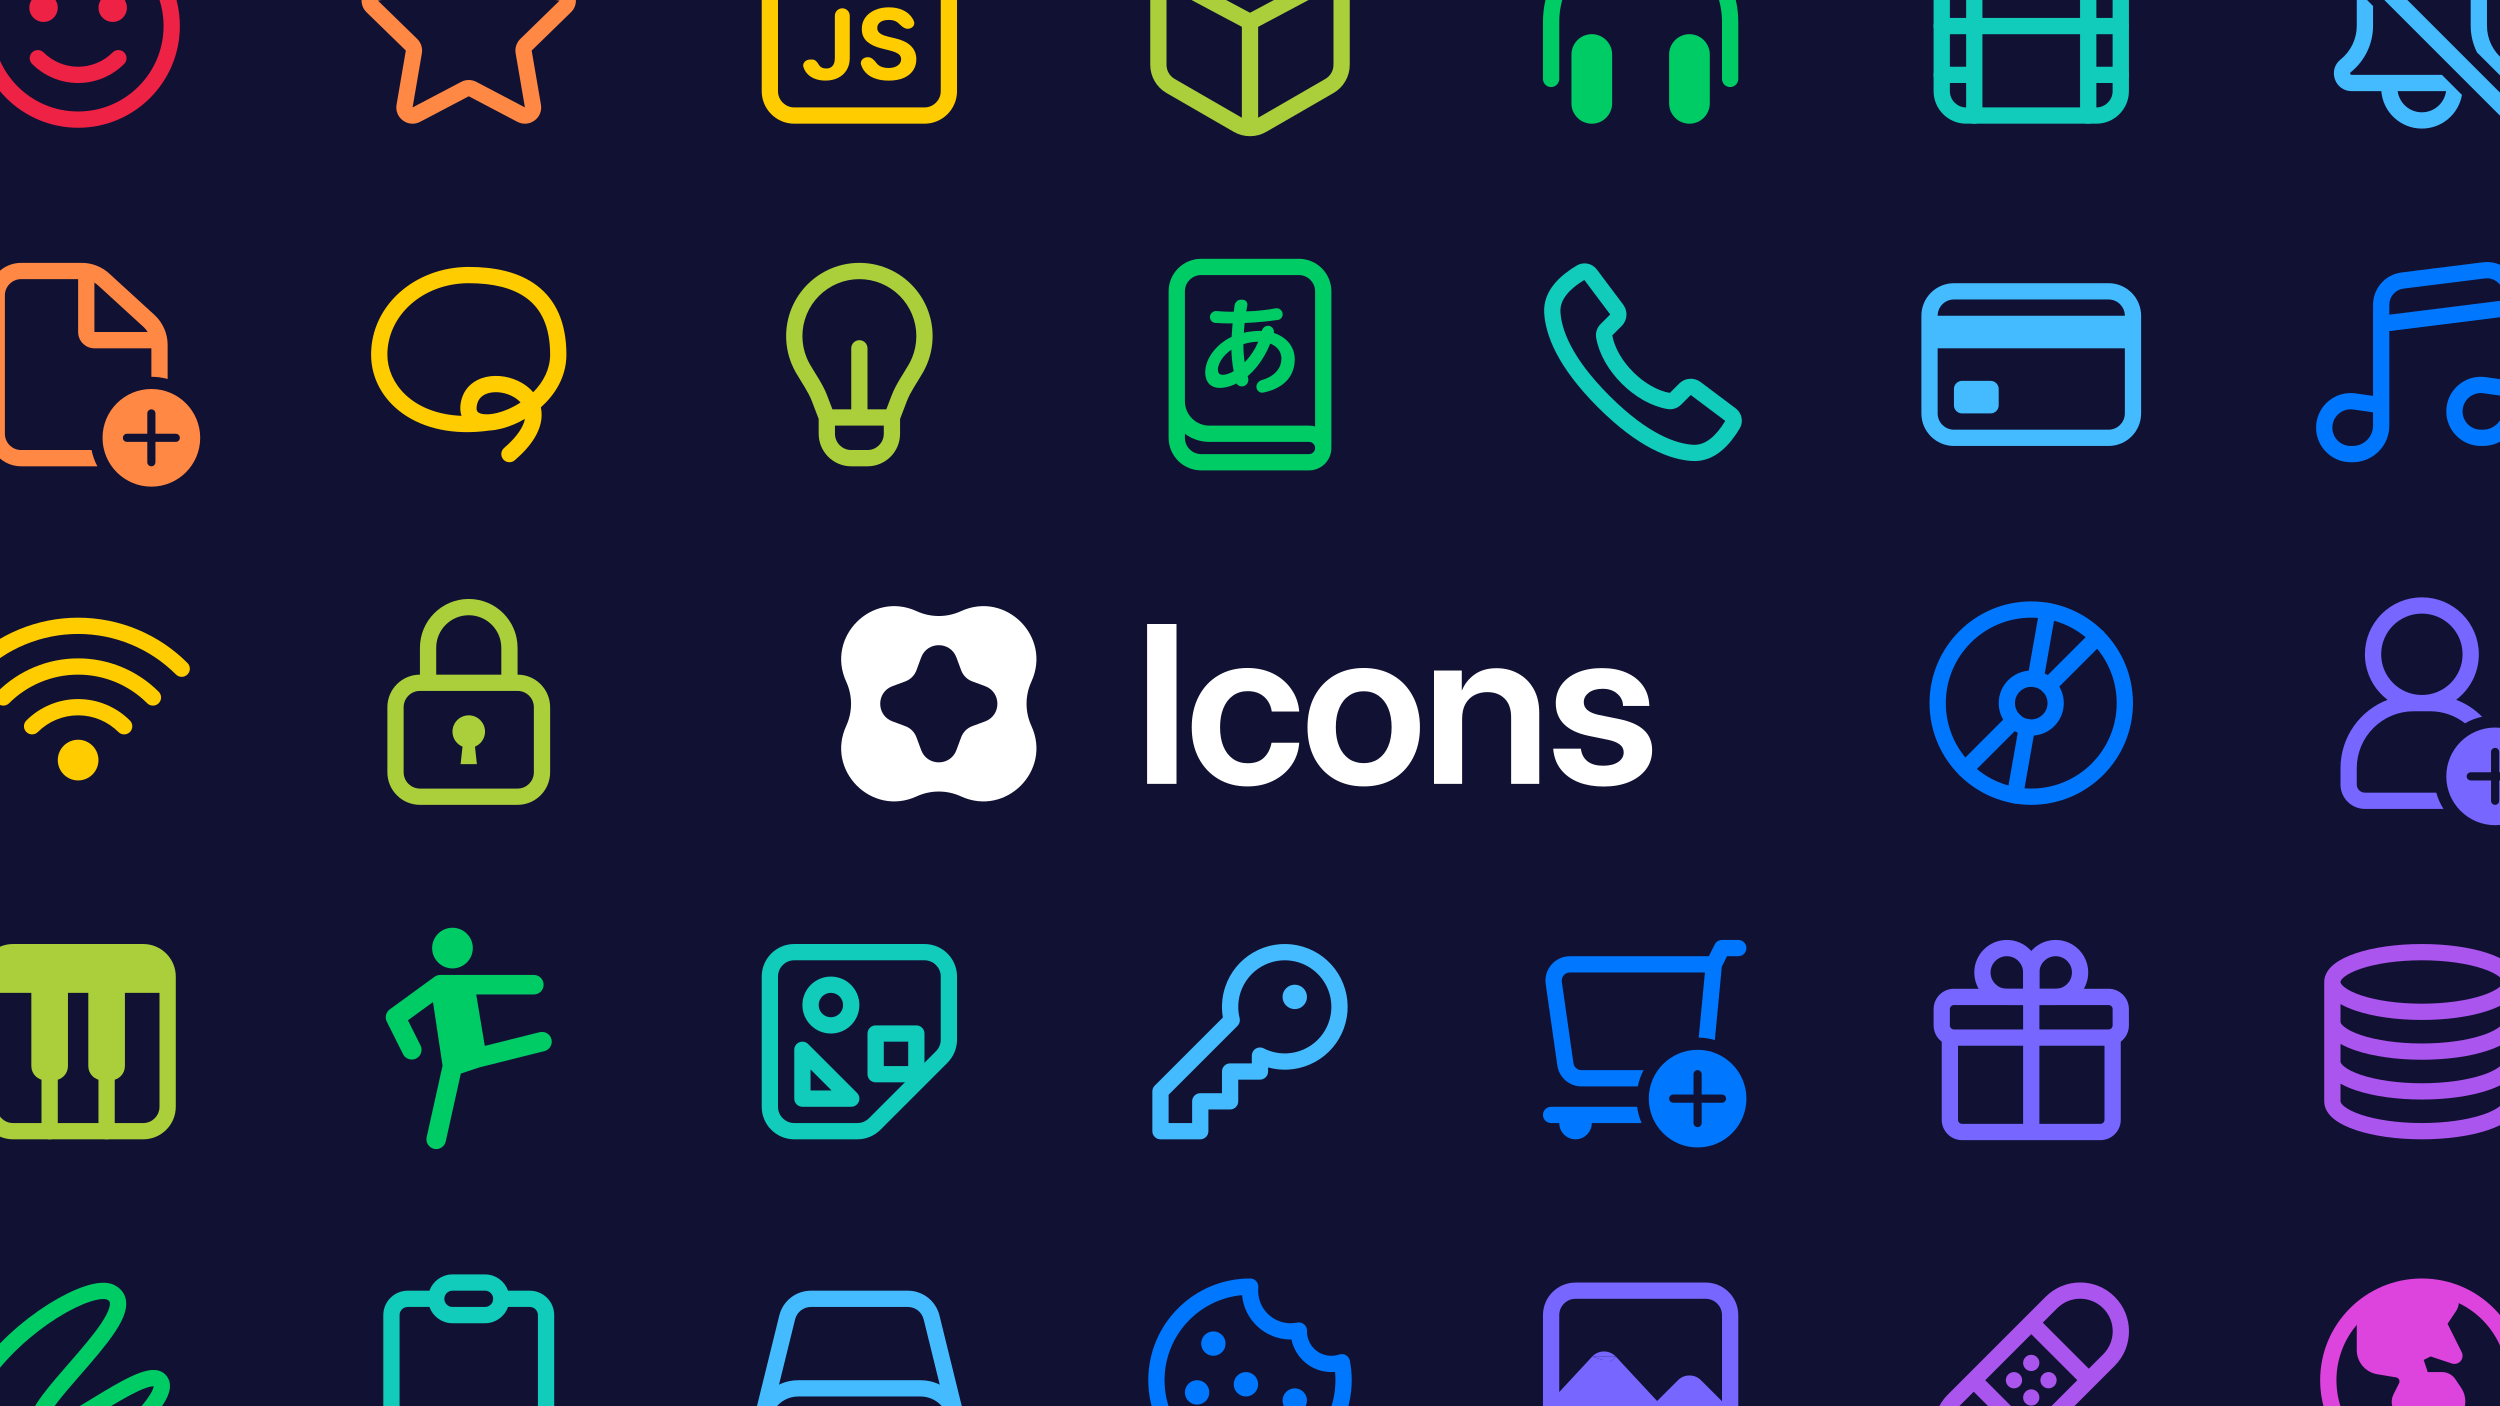 <svg width="1920" height="1080" viewBox="0 0 1920 1080" fill="none" xmlns="http://www.w3.org/2000/svg">
<rect x="0" y="0" width="1920" height="1080" fill="#333333" stroke="none"/>
<g clip-path="url(#clip0_3085_859)">
<rect width="1920" height="1080" fill="#111133"/>
<path fill-rule="evenodd" clip-rule="evenodd" d="M1260 -45.625C1225.48 -45.625 1197.5 -17.643 1197.5 16.875V60.625C1197.5 64.077 1194.7 66.875 1191.25 66.875C1187.8 66.875 1185 64.077 1185 60.625V16.875C1185 -24.546 1218.58 -58.125 1260 -58.125C1301.42 -58.125 1335 -24.546 1335 16.875V60.625C1335 64.077 1332.2 66.875 1328.75 66.875C1325.3 66.875 1322.5 64.077 1322.5 60.625V16.875C1322.5 -17.643 1294.52 -45.625 1260 -45.625Z" fill="#00CC66"/>
<path fill-rule="evenodd" clip-rule="evenodd" d="M1222.5 26.25C1231.13 26.25 1238.12 33.246 1238.12 41.875V79.375C1238.12 88.004 1231.13 95 1222.5 95C1213.87 95 1206.88 88.004 1206.88 79.375V41.875C1206.88 33.246 1213.87 26.25 1222.5 26.25ZM1297.5 26.25C1306.13 26.25 1313.12 33.246 1313.12 41.875V79.375C1313.12 88.004 1306.13 95 1297.5 95C1288.87 95 1281.88 88.004 1281.88 79.375V41.875C1281.88 33.246 1288.87 26.25 1297.5 26.25Z" fill="#00CC66"/>
<path fill-rule="evenodd" clip-rule="evenodd" d="M947.5 -61.25C955.235 -65.716 964.765 -65.716 972.5 -61.25L1024.11 -31.451C1027.94 -29.24 1031.04 -26.101 1033.2 -22.413C1035.4 -18.65 1036.61 -14.311 1036.61 -9.8V49.799C1036.61 58.731 1031.85 66.984 1024.11 71.45L972.5 101.25C968.633 103.482 964.315 104.599 960 104.599C955.685 104.599 951.367 103.483 947.5 101.25L895.885 71.45C888.15 66.984 883.385 58.731 883.385 49.799V-9.8C883.385 -14.311 884.602 -18.65 886.801 -22.414C888.956 -26.101 892.057 -29.241 895.885 -31.451L947.5 -61.25ZM966.25 -50.425C962.383 -52.658 957.618 -52.658 953.75 -50.425L937.334 -40.947L994.018 -8.337L1017.49 -20.844L966.25 -50.425ZM1024.11 -10.209L966.25 20.626V90.424L1017.86 60.625C1021.73 58.392 1024.11 54.265 1024.11 49.799V-9.8C1024.11 -9.936 1024.11 -10.073 1024.11 -10.209ZM953.75 90.424V20.626L895.892 -10.209C895.888 -10.073 895.885 -9.937 895.885 -9.8V49.799C895.885 54.265 898.268 58.392 902.135 60.625L953.75 90.424C953.75 90.425 953.75 90.424 953.75 90.424ZM902.514 -20.844L960 9.793L981.005 -1.402L924.823 -33.724L902.514 -20.844Z" fill="#AACF3B"/>
<path fill-rule="evenodd" clip-rule="evenodd" d="M610 -42.5C603.096 -42.5 597.5 -36.904 597.5 -30V70C597.5 76.904 603.096 82.5 610 82.5H710C716.904 82.5 722.5 76.904 722.5 70V-30C722.5 -36.904 716.904 -42.5 710 -42.5H610ZM585 -30C585 -43.807 596.193 -55 610 -55H710C723.807 -55 735 -43.807 735 -30V70C735 83.807 723.807 95 710 95H610C596.193 95 585 83.807 585 70V-30Z" fill="#FFCC00"/>
<path d="M641.174 12.096C641.174 8.935 643.736 6.373 646.897 6.373V6.373C650.057 6.373 652.619 8.935 652.619 12.096V44.561C652.619 48.091 651.826 51.157 650.239 53.76C648.671 56.363 646.487 58.369 643.688 59.777C640.889 61.185 637.635 61.89 633.927 61.89C630.629 61.89 627.634 61.31 624.942 60.151C622.267 58.975 620.146 57.192 618.577 54.803C617.925 53.802 617.41 52.695 617.032 51.482C616.074 48.409 618.851 45.737 622.07 45.737H623.921C626.065 45.737 627.648 47.563 628.659 49.455V49.455C629.229 50.471 630.005 51.255 630.985 51.808C631.984 52.343 633.16 52.61 634.515 52.61C635.941 52.61 637.145 52.307 638.125 51.701C639.124 51.077 639.881 50.168 640.398 48.973C640.915 47.779 641.174 46.308 641.174 44.561V12.096Z" fill="#FFCC00"/>
<path d="M697.133 22.124C694.165 22.124 691.895 19.508 689.682 17.529C689.514 17.379 689.336 17.235 689.149 17.097C687.527 15.902 685.325 15.305 682.544 15.305C680.654 15.305 679.058 15.572 677.757 16.107C676.455 16.624 675.457 17.346 674.762 18.273C674.084 19.201 673.746 20.252 673.746 21.429C673.71 22.41 673.915 23.265 674.361 23.996C674.824 24.727 675.457 25.36 676.259 25.895C677.062 26.412 677.989 26.866 679.041 27.259C680.092 27.633 681.216 27.954 682.41 28.221L687.331 29.398C689.719 29.933 691.912 30.646 693.909 31.538C695.906 32.429 697.635 33.525 699.097 34.827C700.559 36.128 701.691 37.661 702.493 39.426C703.313 41.191 703.732 43.215 703.75 45.497C703.732 48.848 702.877 51.754 701.183 54.215C699.507 56.657 697.082 58.556 693.909 59.911C690.754 61.248 686.947 61.916 682.49 61.916C678.069 61.916 674.218 61.239 670.938 59.884C667.675 58.529 665.126 56.523 663.29 53.867C662.442 52.621 661.782 51.237 661.311 49.716C660.359 46.648 663.072 43.946 666.284 43.946H666.701C669.477 43.946 671.54 46.328 673.211 48.545V48.545C674.156 49.758 675.413 50.676 676.981 51.3C678.568 51.906 680.36 52.209 682.357 52.209C684.318 52.209 686.02 51.924 687.464 51.353C688.926 50.783 690.058 49.989 690.86 48.973C691.663 47.957 692.064 46.789 692.064 45.47C692.064 44.24 691.698 43.206 690.967 42.368C690.254 41.53 689.202 40.817 687.812 40.229C686.439 39.64 684.754 39.105 682.758 38.624L676.794 37.127C672.177 36.003 668.531 34.247 665.857 31.858C663.183 29.469 661.854 26.252 661.872 22.204C661.854 18.889 662.737 15.992 664.52 13.513C666.32 11.035 668.789 9.101 671.927 7.71C675.065 6.32 678.63 5.625 682.624 5.625C686.689 5.625 690.237 6.32 693.267 7.71C696.316 9.101 698.687 11.035 700.381 13.513C701 14.42 701.51 15.379 701.91 16.39C703.096 19.39 700.358 22.124 697.133 22.124V22.124Z" fill="#FFCC00"/>
<path fill-rule="evenodd" clip-rule="evenodd" d="M1510 -42.5C1503.1 -42.5 1497.5 -36.904 1497.5 -30V70C1497.5 76.904 1503.1 82.5 1510 82.5H1610C1616.9 82.5 1622.5 76.904 1622.5 70V-30C1622.5 -36.904 1616.9 -42.5 1610 -42.5H1510ZM1485 -30C1485 -43.807 1496.19 -55 1510 -55H1610C1623.81 -55 1635 -43.807 1635 -30V70C1635 83.807 1623.81 95 1610 95H1510C1496.19 95 1485 83.807 1485 70V-30Z" fill="#11CCBB"/>
<path fill-rule="evenodd" clip-rule="evenodd" d="M1516.25 -55C1519.7 -55 1522.5 -52.202 1522.5 -48.75V13.75H1597.5V-48.75C1597.5 -52.202 1600.3 -55 1603.75 -55C1607.2 -55 1610 -52.202 1610 -48.75V-23.75H1627.19C1630.64 -23.75 1633.44 -20.952 1633.44 -17.5C1633.44 -14.048 1630.64 -11.25 1627.19 -11.25H1610V13.75H1628.75C1632.2 13.75 1635 16.548 1635 20C1635 23.452 1632.2 26.25 1628.75 26.25H1610V51.25H1628.75C1632.2 51.25 1635 54.048 1635 57.5C1635 60.952 1632.2 63.75 1628.75 63.75H1610V88.75C1610 92.202 1607.2 95 1603.75 95C1600.3 95 1597.5 92.202 1597.5 88.75V26.25H1522.5V88.75C1522.5 92.202 1519.7 95 1516.25 95C1512.8 95 1510 92.202 1510 88.75V63.75H1491.25C1487.8 63.75 1485 60.952 1485 57.5C1485 54.048 1487.8 51.25 1491.25 51.25H1510V26.25H1491.25C1487.8 26.25 1485 23.452 1485 20C1485 16.548 1487.8 13.75 1491.25 13.75H1510V-11.25H1491.25C1487.8 -11.25 1485 -14.048 1485 -17.5C1485 -20.952 1487.8 -23.75 1491.25 -23.75H1510V-48.75C1510 -52.202 1512.8 -55 1516.25 -55Z" fill="#11CCBB"/>
<path fill-rule="evenodd" clip-rule="evenodd" d="M1500.62 230C1493.72 230 1488.12 235.596 1488.12 242.5V317.5C1488.12 324.404 1493.72 330 1500.62 330H1619.37C1626.28 330 1631.88 324.404 1631.88 317.5V242.5C1631.88 235.596 1626.28 230 1619.38 230H1500.62ZM1475.62 242.5C1475.62 228.693 1486.82 217.5 1500.62 217.5H1619.38C1633.18 217.5 1644.38 228.693 1644.38 242.5V317.5C1644.38 331.307 1633.18 342.5 1619.37 342.5H1500.62C1486.82 342.5 1475.62 331.307 1475.62 317.5V242.5Z" fill="#44BBFF"/>
<path fill-rule="evenodd" clip-rule="evenodd" d="M1478.75 242.5H1641.25V267.5H1478.75V242.5Z" fill="#44BBFF"/>
<path fill-rule="evenodd" clip-rule="evenodd" d="M1500.62 298.75C1500.62 295.298 1503.42 292.5 1506.88 292.5H1528.75C1532.2 292.5 1535 295.298 1535 298.75V311.25C1535 314.702 1532.2 317.5 1528.75 317.5H1506.88C1503.42 317.5 1500.62 314.702 1500.62 311.25V298.75Z" fill="#44BBFF"/>
<path fill-rule="evenodd" clip-rule="evenodd" d="M1560 474.375C1523.76 474.375 1494.38 503.756 1494.38 540C1494.38 576.244 1523.76 605.625 1560 605.625C1596.24 605.625 1625.62 576.244 1625.62 540C1625.62 503.756 1596.24 474.375 1560 474.375ZM1481.88 540C1481.88 496.853 1516.85 461.875 1560 461.875C1603.15 461.875 1638.12 496.853 1638.12 540C1638.12 583.147 1603.15 618.125 1560 618.125C1516.85 618.125 1481.88 583.147 1481.88 540Z" fill="#0077FF"/>
<path fill-rule="evenodd" clip-rule="evenodd" d="M1560 527.5C1553.1 527.5 1547.5 533.096 1547.5 540C1547.5 546.904 1553.1 552.5 1560 552.5C1566.9 552.5 1572.5 546.904 1572.5 540C1572.5 533.096 1566.9 527.5 1560 527.5ZM1535 540C1535 526.193 1546.19 515 1560 515C1573.81 515 1585 526.193 1585 540C1585 553.807 1573.81 565 1560 565C1546.19 565 1535 553.807 1535 540Z" fill="#0077FF"/>
<path fill-rule="evenodd" clip-rule="evenodd" d="M1573.57 463.062C1576.97 463.661 1579.24 466.903 1578.64 470.302L1569.41 522.62C1568.81 526.019 1565.57 528.289 1562.17 527.69C1558.77 527.09 1556.5 523.849 1557.1 520.45L1566.33 468.132C1566.93 464.732 1570.17 462.462 1573.57 463.062ZM1557.83 552.31C1561.23 552.909 1563.5 556.151 1562.9 559.55L1553.67 611.868C1553.07 615.268 1549.83 617.537 1546.43 616.938C1543.03 616.339 1540.76 613.097 1541.36 609.698L1550.59 557.38C1551.19 553.98 1554.43 551.711 1557.83 552.31Z" fill="#0077FF"/>
<path fill-rule="evenodd" clip-rule="evenodd" d="M1615.24 484.757C1617.68 487.198 1617.68 491.155 1615.24 493.596L1577.68 531.161C1575.24 533.602 1571.28 533.602 1568.84 531.161C1566.4 528.72 1566.4 524.763 1568.84 522.322L1606.4 484.757C1608.84 482.317 1612.8 482.317 1615.24 484.757ZM1551.16 548.839C1553.6 551.28 1553.6 555.237 1551.16 557.678L1513.6 595.243C1511.16 597.684 1507.2 597.684 1504.76 595.243C1502.32 592.802 1502.32 588.845 1504.76 586.404L1542.32 548.839C1544.76 546.398 1548.72 546.398 1551.16 548.839Z" fill="#0077FF"/>
<path fill-rule="evenodd" clip-rule="evenodd" d="M1500.62 771.875C1498.9 771.875 1497.5 773.274 1497.5 775V787.5C1497.5 789.226 1498.9 790.625 1500.62 790.625H1619.38C1621.1 790.625 1622.5 789.226 1622.5 787.5V775C1622.5 773.274 1621.1 771.875 1619.38 771.875H1500.62ZM1485 775C1485 766.371 1492 759.375 1500.62 759.375H1619.38C1628 759.375 1635 766.371 1635 775V787.5C1635 796.129 1628 803.125 1619.38 803.125H1500.62C1492 803.125 1485 796.129 1485 787.5V775Z" fill="#7766FF"/>
<path fill-rule="evenodd" clip-rule="evenodd" d="M1516.25 746.875C1516.25 733.068 1527.44 721.875 1541.25 721.875C1555.06 721.875 1566.25 733.068 1566.25 746.875V771.875H1541.25C1527.44 771.875 1516.25 760.682 1516.25 746.875ZM1541.25 734.375C1534.35 734.375 1528.75 739.971 1528.75 746.875C1528.75 753.779 1534.35 759.375 1541.25 759.375H1553.75V746.875C1553.75 739.971 1548.15 734.375 1541.25 734.375Z" fill="#7766FF"/>
<path fill-rule="evenodd" clip-rule="evenodd" d="M1553.75 746.875C1553.75 733.068 1564.94 721.875 1578.75 721.875C1592.56 721.875 1603.75 733.068 1603.75 746.875C1603.75 760.682 1592.56 771.875 1578.75 771.875H1553.75V746.875ZM1578.75 734.375C1571.85 734.375 1566.25 739.971 1566.25 746.875V759.375H1578.75C1585.65 759.375 1591.25 753.779 1591.25 746.875C1591.25 739.971 1585.65 734.375 1578.75 734.375Z" fill="#7766FF"/>
<path fill-rule="evenodd" clip-rule="evenodd" d="M1497.5 790.625C1500.95 790.625 1503.75 793.423 1503.75 796.875V860C1503.75 861.726 1505.15 863.125 1506.88 863.125H1613.12C1614.85 863.125 1616.25 861.726 1616.25 860V796.875C1616.25 793.423 1619.05 790.625 1622.5 790.625C1625.95 790.625 1628.75 793.423 1628.75 796.875V860C1628.75 868.629 1621.75 875.625 1613.12 875.625H1506.88C1498.25 875.625 1491.25 868.629 1491.25 860V796.875C1491.25 793.423 1494.05 790.625 1497.5 790.625Z" fill="#7766FF"/>
<path fill-rule="evenodd" clip-rule="evenodd" d="M1553.75 868.75V762.5H1566.25V868.75H1553.75Z" fill="#7766FF"/>
<path fill-rule="evenodd" clip-rule="evenodd" d="M1504.76 1079.89C1494.99 1089.65 1494.99 1105.48 1504.76 1115.24C1514.52 1125.01 1530.35 1125.01 1540.11 1115.24L1551.16 1104.19L1515.81 1068.84L1504.76 1079.89ZM1524.64 1060L1560 1095.36L1595.36 1060L1560 1024.64L1524.64 1060ZM1568.84 1015.81L1604.19 1051.16L1615.24 1040.11C1625.01 1030.35 1625.01 1014.52 1615.24 1004.76C1605.48 994.994 1589.65 994.994 1579.89 1004.76L1568.84 1015.81ZM1495.92 1124.08C1481.27 1109.44 1481.27 1085.69 1495.92 1071.05L1571.05 995.918C1585.69 981.274 1609.44 981.274 1624.08 995.918C1638.73 1010.56 1638.73 1034.31 1624.08 1048.95L1548.95 1124.08C1534.31 1138.73 1510.56 1138.73 1495.92 1124.08Z" fill="#AA55EE"/>
<path d="M1551.16 1055.58C1553.6 1058.02 1553.6 1061.98 1551.16 1064.42C1548.72 1066.86 1544.76 1066.86 1542.32 1064.42C1539.88 1061.98 1539.88 1058.02 1542.32 1055.58C1544.76 1053.14 1548.72 1053.14 1551.16 1055.58Z" fill="#AA55EE"/>
<path d="M1564.42 1042.32C1566.86 1044.76 1566.86 1048.72 1564.42 1051.16C1561.98 1053.6 1558.02 1053.6 1555.58 1051.16C1553.14 1048.72 1553.14 1044.76 1555.58 1042.32C1558.02 1039.88 1561.98 1039.88 1564.42 1042.32Z" fill="#AA55EE"/>
<path d="M1564.42 1068.84C1566.86 1071.28 1566.86 1075.24 1564.42 1077.68C1561.98 1080.12 1558.02 1080.12 1555.58 1077.68C1553.14 1075.24 1553.14 1071.28 1555.58 1068.84C1558.02 1066.4 1561.98 1066.4 1564.42 1068.84Z" fill="#AA55EE"/>
<path d="M1577.68 1055.58C1580.12 1058.02 1580.12 1061.98 1577.68 1064.42C1575.24 1066.86 1571.28 1066.86 1568.84 1064.42C1566.4 1061.98 1566.4 1058.02 1568.84 1055.58C1571.28 1053.14 1575.24 1053.14 1577.68 1055.58Z" fill="#AA55EE"/>
<path fill-rule="evenodd" clip-rule="evenodd" d="M60 -45.625C23.756 -45.625 -5.625 -16.244 -5.625 20C-5.625 56.244 23.756 85.625 60 85.625C96.244 85.625 125.625 56.244 125.625 20C125.625 -16.244 96.244 -45.625 60 -45.625ZM-18.125 20C-18.125 -23.147 16.853 -58.125 60 -58.125C103.147 -58.125 138.125 -23.147 138.125 20C138.125 63.147 103.147 98.125 60 98.125C16.853 98.125 -18.125 63.147 -18.125 20Z" fill="#EE2244"/>
<path d="M44.375 5.938C44.375 11.978 39.478 16.875 33.438 16.875C27.397 16.875 22.5 11.978 22.5 5.938C22.5 -0.103 27.397 -5 33.438 -5C39.478 -5 44.375 -0.103 44.375 5.938Z" fill="#EE2244"/>
<path d="M97.5 5.938C97.5 11.978 92.603 16.875 86.562 16.875C80.522 16.875 75.625 11.978 75.625 5.938C75.625 -0.103 80.522 -5 86.562 -5C92.603 -5 97.5 -0.103 97.5 5.938Z" fill="#EE2244"/>
<path fill-rule="evenodd" clip-rule="evenodd" d="M24.645 40.267C27.085 37.826 31.043 37.826 33.483 40.267C40.516 47.299 50.054 51.25 60 51.25C69.945 51.25 79.484 47.299 86.516 40.267C88.957 37.826 92.914 37.826 95.355 40.267C97.796 42.707 97.796 46.665 95.355 49.105C85.978 58.482 73.261 63.75 60 63.75C46.739 63.75 34.021 58.482 24.645 49.105C22.204 46.665 22.204 42.707 24.645 40.267Z" fill="#EE2244"/>
<path fill-rule="evenodd" clip-rule="evenodd" d="M66.25 205C69.702 205 72.5 207.798 72.5 211.25V255H119.375C122.827 255 125.625 257.798 125.625 261.25C125.625 264.702 122.827 267.5 119.375 267.5H72.5C65.596 267.5 60 261.904 60 255V211.25C60 207.798 62.798 205 66.25 205Z" fill="#FF8844"/>
<path d="M3.75 226.875C3.75 219.971 9.346 214.375 16.25 214.375H62.79C67.475 214.375 71.989 216.128 75.446 219.29L110.156 251.042C114.039 254.594 116.25 259.614 116.25 264.877V289.375C120.579 289.375 124.771 289.962 128.75 291.06V264.877C128.75 256.106 125.064 247.739 118.593 241.819L83.883 210.067C78.122 204.797 70.598 201.875 62.79 201.875H16.25C2.443 201.875 -8.75 213.068 -8.75 226.875V333.125C-8.75 346.932 2.443 358.125 16.25 358.125H74.781C72.732 354.248 71.211 350.05 70.313 345.625H16.25C9.346 345.625 3.75 340.029 3.75 333.125V226.875Z" fill="#FF8844"/>
<path fill-rule="evenodd" clip-rule="evenodd" d="M116.25 298.75C95.539 298.75 78.75 315.539 78.75 336.25C78.75 356.961 95.539 373.75 116.25 373.75C136.961 373.75 153.75 356.961 153.75 336.25C153.75 315.539 136.961 298.75 116.25 298.75ZM116.25 314.375C117.976 314.375 119.375 315.774 119.375 317.5V333.125H135C136.726 333.125 138.125 334.524 138.125 336.25C138.125 337.976 136.726 339.375 135 339.375H119.375V355C119.375 356.726 117.976 358.125 116.25 358.125C114.524 358.125 113.125 356.726 113.125 355V339.375H97.5C95.774 339.375 94.375 337.976 94.375 336.25C94.375 334.524 95.774 333.125 97.5 333.125H113.125V317.5C113.125 315.774 114.524 314.375 116.25 314.375Z" fill="#FF8844"/>
<path d="M75.625 583.75C75.625 592.379 68.629 599.375 60 599.375C51.371 599.375 44.375 592.379 44.375 583.75C44.375 575.121 51.371 568.125 60 568.125C68.629 568.125 75.625 575.121 75.625 583.75Z" fill="#FFCC00"/>
<path fill-rule="evenodd" clip-rule="evenodd" d="M60 549.375C54.255 549.375 48.566 550.507 43.258 552.705C37.95 554.904 33.127 558.127 29.064 562.189C26.623 564.63 22.666 564.63 20.225 562.189C17.784 559.748 17.784 555.791 20.225 553.35C25.448 548.127 31.649 543.984 38.474 541.157C45.298 538.33 52.613 536.875 60 536.875C67.387 536.875 74.701 538.33 81.526 541.157C88.35 543.984 94.551 548.127 99.775 553.35C102.215 555.791 102.215 559.748 99.775 562.189C97.334 564.63 93.377 564.63 90.936 562.189C86.873 558.127 82.05 554.904 76.742 552.705C71.434 550.507 65.745 549.375 60 549.375Z" fill="#FFCC00"/>
<path fill-rule="evenodd" clip-rule="evenodd" d="M60 518.125C50.151 518.125 40.398 520.065 31.299 523.834C22.199 527.603 13.931 533.128 6.967 540.092C4.526 542.533 0.569 542.533 -1.872 540.092C-4.313 537.651 -4.313 533.694 -1.872 531.253C6.253 523.128 15.899 516.683 26.515 512.286C37.131 507.888 48.509 505.625 60 505.625C71.491 505.625 82.869 507.888 93.485 512.286C104.101 516.683 113.747 523.128 121.872 531.253C124.313 533.694 124.313 537.651 121.872 540.092C119.431 542.533 115.474 542.533 113.033 540.092C106.069 533.128 97.801 527.603 88.701 523.834C79.602 520.065 69.849 518.125 60 518.125Z" fill="#FFCC00"/>
<path fill-rule="evenodd" clip-rule="evenodd" d="M60 486.875C46.047 486.875 32.231 489.623 19.34 494.963C6.449 500.302 -5.264 508.129 -15.13 517.995C-17.571 520.436 -21.528 520.436 -23.969 517.995C-26.41 515.554 -26.41 511.597 -23.969 509.156C-12.942 498.129 0.149 489.382 14.556 483.414C28.964 477.447 44.406 474.375 60 474.375C75.594 474.375 91.036 477.447 105.444 483.414C119.851 489.382 132.942 498.129 143.969 509.156C146.41 511.597 146.41 515.554 143.969 517.995C141.528 520.436 137.571 520.436 135.13 517.995C125.264 508.129 113.551 500.302 100.66 494.963C87.769 489.623 73.953 486.875 60 486.875Z" fill="#FFCC00"/>
<path d="M128.75 750C128.75 739.645 120.355 731.25 110 731.25H10C-0.355 731.25 -8.75 739.645 -8.75 750V756.25H128.75V750Z" fill="#AACF3B"/>
<path fill-rule="evenodd" clip-rule="evenodd" d="M-15 750C-15 736.193 -3.807 725 10 725H110C123.807 725 135 736.193 135 750V850C135 863.807 123.807 875 110 875H10C-3.807 875 -15 863.807 -15 850V750ZM10 737.5C3.096 737.5 -2.5 743.096 -2.5 750H122.5C122.5 743.096 116.904 737.5 110 737.5H10ZM122.5 762.5H-2.5V850C-2.5 856.904 3.096 862.5 10 862.5H110C116.904 862.5 122.5 856.904 122.5 850V762.5Z" fill="#AACF3B"/>
<path fill-rule="evenodd" clip-rule="evenodd" d="M38.125 756.25C41.577 756.25 44.375 759.048 44.375 762.5V868.75C44.375 872.202 41.577 875 38.125 875C34.673 875 31.875 872.202 31.875 868.75V762.5C31.875 759.048 34.673 756.25 38.125 756.25ZM81.875 756.25C85.327 756.25 88.125 759.048 88.125 762.5V868.75C88.125 872.202 85.327 875 81.875 875C78.423 875 75.625 872.202 75.625 868.75V762.5C75.625 759.048 78.423 756.25 81.875 756.25Z" fill="#AACF3B"/>
<path fill-rule="evenodd" clip-rule="evenodd" d="M28.75 757.812C31.339 757.812 33.438 759.911 33.438 762.5V818.75C33.438 819.613 34.137 820.312 35 820.312H41.25C42.113 820.312 42.812 819.613 42.812 818.75V762.5C42.812 759.911 44.911 757.812 47.5 757.812C50.089 757.812 52.188 759.911 52.188 762.5V818.75C52.188 824.791 47.291 829.688 41.25 829.688H35C28.959 829.688 24.062 824.791 24.062 818.75V762.5C24.062 759.911 26.161 757.812 28.75 757.812ZM72.5 757.812C75.089 757.812 77.188 759.911 77.188 762.5V818.75C77.188 819.613 77.887 820.312 78.75 820.312H85C85.863 820.312 86.562 819.613 86.562 818.75V762.5C86.562 759.911 88.661 757.812 91.25 757.812C93.839 757.812 95.938 759.911 95.938 762.5V818.75C95.938 824.791 91.041 829.688 85 829.688H78.75C72.709 829.688 67.812 824.791 67.812 818.75V762.5C67.812 759.911 69.911 757.812 72.5 757.812Z" fill="#AACF3B"/>
<path fill-rule="evenodd" clip-rule="evenodd" d="M43.864 1012.18C24.983 1024.07 4.371 1042.21 -9.8 1063.47C-11.714 1066.34 -15.595 1067.12 -18.467 1065.2C-21.339 1063.29 -22.115 1059.41 -20.2 1056.53C-4.867 1033.53 17.146 1014.23 37.201 1001.6C47.234 995.278 56.98 990.496 65.367 987.768C69.556 986.405 73.575 985.499 77.224 985.234C80.79 984.975 84.547 985.286 87.795 986.91C93.311 989.668 96.496 994.267 96.897 1000.03C97.253 1005.14 95.365 1010.44 92.877 1015.3C87.847 1025.11 78.493 1036.52 69.096 1047.45C66.754 1050.17 64.403 1052.87 62.085 1055.53C54.85 1063.83 47.941 1071.76 42.674 1078.84C39.2 1083.51 36.721 1087.45 35.377 1090.58C34.874 1091.75 34.606 1092.63 34.467 1093.27C36.214 1092.91 38.748 1092.01 42.113 1090.44C49.768 1086.88 59.563 1080.9 69.996 1074.54L70.449 1074.26C80.832 1067.93 91.797 1061.25 100.985 1056.99C105.552 1054.87 110.09 1053.15 114.145 1052.46C117.961 1051.82 123.15 1051.81 126.919 1055.58C130.239 1058.9 130.925 1063.12 130.333 1066.92C129.78 1070.47 128.097 1073.99 126.162 1077.18C122.265 1083.61 116.053 1090.72 110.137 1097.22C108.659 1098.85 107.2 1100.43 105.781 1101.97C101.308 1106.83 97.234 1111.26 94.242 1115.07C92.891 1116.79 91.936 1118.16 91.314 1119.22C92.667 1119.7 94.614 1119.92 97.396 1119.61C101.784 1119.12 106.992 1117.44 112.225 1115.19C117.389 1112.98 122.234 1110.37 125.814 1108.3C127.595 1107.27 129.045 1106.38 130.041 1105.76C130.538 1105.44 130.922 1105.2 131.176 1105.03L131.457 1104.85L131.522 1104.81L131.533 1104.8C134.405 1102.89 138.286 1103.66 140.2 1106.53C142.115 1109.41 141.339 1113.29 138.467 1115.2L135 1110C138.467 1115.2 138.468 1115.2 138.467 1115.2L138.424 1115.23L138.327 1115.29L137.976 1115.52C137.674 1115.72 137.24 1116 136.688 1116.34C135.584 1117.04 134.006 1118 132.077 1119.12C128.235 1121.34 122.924 1124.21 117.149 1126.68C111.445 1129.13 104.935 1131.35 98.776 1132.03C92.746 1132.7 85.686 1132.03 80.581 1126.92C76.695 1123.03 78.135 1118.02 79.126 1115.66C80.275 1112.93 82.282 1110.05 84.416 1107.34C87.738 1103.12 92.292 1098.17 96.849 1093.22C98.207 1091.74 99.566 1090.27 100.892 1088.81C106.888 1082.22 112.293 1075.95 115.474 1070.7C117.078 1068.06 117.798 1066.17 117.982 1064.99C118.004 1064.85 118.016 1064.73 118.022 1064.64C117.676 1064.62 117.105 1064.64 116.226 1064.79C113.82 1065.2 110.478 1066.37 106.246 1068.33C97.836 1072.23 87.528 1078.48 76.958 1084.93C76.657 1085.11 76.355 1085.3 76.052 1085.48C65.988 1091.62 55.693 1097.9 47.392 1101.77C43.182 1103.73 38.906 1105.36 35.138 1105.82C31.438 1106.27 25.872 1105.72 23.16 1100.3C20.673 1095.32 22.087 1089.84 23.893 1085.64C25.818 1081.16 28.988 1076.3 32.645 1071.38C38.228 1063.87 45.602 1055.41 52.917 1047.02C55.175 1044.43 57.428 1041.84 59.62 1039.29C69.168 1028.2 77.511 1017.87 81.754 1009.59C83.902 1005.4 84.545 1002.58 84.427 1000.9C84.356 999.872 84.065 999.02 82.205 998.09C81.764 997.87 80.552 997.525 78.131 997.701C75.793 997.871 72.806 998.493 69.234 999.655C62.097 1001.98 53.298 1006.23 43.864 1012.18ZM118.476 1064.7C118.476 1064.7 118.468 1064.7 118.455 1064.7ZM90.462 1121.04C90.459 1121.04 90.465 1121 90.49 1120.93C90.477 1121 90.465 1121.04 90.462 1121.04ZM32.82 1093.46C32.82 1093.46 32.829 1093.46 32.844 1093.46Z" fill="#00CC66"/>
<path fill-rule="evenodd" clip-rule="evenodd" d="M348.791 -55.785C353.376 -65.076 366.624 -65.076 371.209 -55.785L389.866 -17.982L431.584 -11.92C441.837 -10.43 445.931 2.169 438.512 9.401L408.324 38.826L415.451 80.376C417.202 90.587 406.484 98.374 397.314 93.553L360 73.936L322.686 93.553C313.516 98.374 302.798 90.587 304.55 80.376L311.676 38.826L281.488 9.401C274.07 2.169 278.163 -10.43 288.416 -11.92L330.134 -17.982L348.791 -55.785ZM378.657 -12.45L360 -50.253L341.343 -12.45C339.522 -8.761 336.003 -6.204 331.932 -5.612L290.214 0.45L320.401 29.875C323.347 32.747 324.691 36.885 323.996 40.939L316.87 82.489L354.183 62.872C357.825 60.957 362.175 60.957 365.817 62.872L403.13 82.489L396.004 40.939C395.309 36.885 396.653 32.747 399.599 29.875L429.786 0.45L388.069 -5.612C383.997 -6.204 380.478 -8.761 378.657 -12.45Z" fill="#FF8844"/>
<path fill-rule="evenodd" clip-rule="evenodd" d="M285 272.361C285 234.22 319.07 205 360 205C379.721 205 398.514 208.751 412.489 219.412C426.782 230.316 435 247.636 435 272.361C435 289.201 426.459 302.968 415.368 312.849C415.772 314.681 415.987 316.609 415.981 318.63C415.949 329.647 409.332 341.483 395.317 353.495C392.697 355.742 388.751 355.438 386.505 352.817C384.258 350.197 384.562 346.251 387.183 344.005C397.813 334.893 402.047 327.325 403.161 321.691C400.418 323.293 397.65 324.682 394.927 325.849C388.604 328.559 381.972 330.328 375.874 330.661C320.085 338.509 285 307.848 285 272.361ZM354.445 319.355C316.656 317.836 297.5 294.343 297.5 272.361C297.5 242.475 324.54 217.5 360 217.5C378.473 217.5 394.056 221.072 404.907 229.35C415.44 237.385 422.5 250.621 422.5 272.361C422.5 283.572 417.197 293.488 409.488 301.238C407.066 298.399 404.135 296.037 400.997 294.189C392.863 289.399 382.524 287.495 373.485 289.47C364.137 291.512 355.769 297.921 353.835 309.528C353.259 312.983 353.401 316.331 354.445 319.355ZM399.782 309.11C398.409 307.55 396.683 306.156 394.654 304.96C389.007 301.634 381.866 300.434 376.153 301.682C370.749 302.863 367.095 306.002 366.165 311.583C365.72 314.25 366.256 315.469 366.627 316.005C367.029 316.583 367.932 317.357 369.999 317.834C371.375 318.151 373.041 318.278 374.937 318.192C379.071 318.005 384.298 316.804 390.003 314.36C393.338 312.93 396.638 311.168 399.782 309.11Z" fill="#FFCC00"/>
<path fill-rule="evenodd" clip-rule="evenodd" d="M322.5 530.625C315.596 530.625 310 536.221 310 543.125V593.125C310 600.029 315.596 605.625 322.5 605.625H397.5C404.404 605.625 410 600.029 410 593.125V543.125C410 536.221 404.404 530.625 397.5 530.625H322.5ZM297.5 543.125C297.5 529.318 308.693 518.125 322.5 518.125H397.5C411.307 518.125 422.5 529.318 422.5 543.125V593.125C422.5 606.932 411.307 618.125 397.5 618.125H322.5C308.693 618.125 297.5 606.932 297.5 593.125V543.125Z" fill="#AACF3B"/>
<path fill-rule="evenodd" clip-rule="evenodd" d="M360 472.5C346.193 472.5 335 483.693 335 497.5V528.75H322.5V497.5C322.5 476.789 339.289 460 360 460C380.711 460 397.5 476.789 397.5 497.5V528.75H385V497.5C385 483.693 373.807 472.5 360 472.5Z" fill="#AACF3B"/>
<path d="M347.5 561.875C347.5 554.971 353.096 549.375 360 549.375C366.904 549.375 372.5 554.971 372.5 561.875C372.5 563.517 372.177 565.142 371.548 566.659C370.92 568.175 370 569.553 368.839 570.714C367.678 571.875 366.3 572.795 364.784 573.423L366.25 586.875H353.75L355.216 573.423C353.7 572.795 352.322 571.875 351.161 570.714C350 569.553 349.08 568.175 348.452 566.659C347.823 565.142 347.5 563.517 347.5 561.875Z" fill="#AACF3B"/>
<path d="M338.125 756.25H356.875L366.25 812.5L347.5 818.75L338.125 756.25Z" fill="#00CC66"/>
<path fill-rule="evenodd" clip-rule="evenodd" d="M333.714 750.184C334.996 749.252 336.54 748.75 338.125 748.75H410C414.142 748.75 417.5 752.108 417.5 756.25C417.5 760.392 414.142 763.75 410 763.75H365.728L372.312 803.254L414.431 792.724C418.449 791.719 422.521 794.163 423.526 798.181C424.531 802.199 422.087 806.271 418.069 807.276L368.348 819.706L353.9 824.522L342.321 876.627C341.423 880.67 337.416 883.22 333.373 882.321C329.329 881.423 326.78 877.417 327.679 873.373L339.876 818.484L332.541 769.585L313.299 783.579L322.958 802.896C324.811 806.601 323.309 811.106 319.604 812.958C315.899 814.811 311.394 813.309 309.542 809.604L297.042 784.604C295.402 781.325 296.374 777.341 299.339 775.184L333.714 750.184ZM346.834 763.75L353.593 808.813L357.798 807.411L350.521 763.75H346.834Z" fill="#00CC66"/>
<path d="M363.125 728.125C363.125 736.754 356.129 743.75 347.5 743.75C338.871 743.75 331.875 736.754 331.875 728.125C331.875 719.496 338.871 712.5 347.5 712.5C356.129 712.5 363.125 719.496 363.125 728.125Z" fill="#00CC66"/>
<path fill-rule="evenodd" clip-rule="evenodd" d="M347.5 991.25C344.048 991.25 341.25 994.048 341.25 997.5C341.25 1000.95 344.048 1003.75 347.5 1003.75H372.5C375.952 1003.75 378.75 1000.95 378.75 997.5C378.75 994.048 375.952 991.25 372.5 991.25H347.5ZM390.183 991.25C387.609 983.968 380.664 978.75 372.5 978.75H347.5C339.336 978.75 332.391 983.968 329.817 991.25H313.125C302.77 991.25 294.375 999.645 294.375 1010V1119.38C294.375 1129.73 302.77 1138.12 313.125 1138.12H406.875C417.23 1138.12 425.625 1129.73 425.625 1119.38V1010C425.625 999.645 417.23 991.25 406.875 991.25H390.183ZM390.183 1003.75C387.609 1011.03 380.664 1016.25 372.5 1016.25H347.5C339.336 1016.25 332.391 1011.03 329.817 1003.75H313.125C309.673 1003.75 306.875 1006.55 306.875 1010V1119.38C306.875 1122.83 309.673 1125.62 313.125 1125.62H406.875C410.327 1125.62 413.125 1122.83 413.125 1119.38V1010C413.125 1006.55 410.327 1003.75 406.875 1003.75H390.183Z" fill="#11CCBB"/>
<path fill-rule="evenodd" clip-rule="evenodd" d="M1210 997.5C1203.1 997.5 1197.5 1003.1 1197.5 1010V1110C1197.5 1116.9 1203.1 1122.5 1210 1122.5H1310C1316.9 1122.5 1322.5 1116.9 1322.5 1110V1010C1322.5 1003.1 1316.9 997.5 1310 997.5H1210ZM1185 1010C1185 996.193 1196.19 985 1210 985H1310C1323.81 985 1335 996.193 1335 1010V1110C1335 1123.81 1323.81 1135 1310 1135H1210C1196.19 1135 1185 1123.81 1185 1110V1010Z" fill="#7766FF"/>
<path d="M1227.3 1046.18L1192.92 1083.2C1191.85 1084.36 1191.25 1085.88 1191.25 1087.45V1110C1191.25 1120.36 1199.64 1128.75 1210 1128.75H1310C1320.36 1128.75 1328.75 1120.36 1328.75 1110V1093.84C1328.75 1092.18 1328.09 1090.59 1326.92 1089.42L1301.92 1064.42C1299.48 1061.98 1295.52 1061.98 1293.08 1064.42L1277.09 1080.41C1274.58 1082.92 1270.5 1082.84 1268.09 1080.25L1236.45 1046.18C1233.98 1043.52 1229.77 1043.52 1227.3 1046.18Z" fill="#7766FF"/>
<path fill-rule="evenodd" clip-rule="evenodd" d="M1222.72 1041.93C1227.66 1036.6 1236.09 1036.6 1241.03 1041.93L1236.45 1046.18M1263.51 1084.5L1231.87 1050.44L1197.5 1087.45V1110C1197.5 1116.9 1203.1 1122.5 1210 1122.5H1310C1316.9 1122.5 1322.5 1116.9 1322.5 1110V1093.84L1297.5 1068.84L1281.51 1084.83C1276.5 1089.84 1268.33 1089.69 1263.51 1084.5ZM1241.03 1041.93L1272.67 1075.99L1288.66 1060C1293.54 1055.12 1301.46 1055.12 1306.34 1060L1331.34 1085C1333.68 1087.34 1335 1090.52 1335 1093.84V1110C1335 1123.81 1323.81 1135 1310 1135H1210C1196.19 1135 1185 1123.81 1185 1110V1087.45C1185 1084.3 1186.19 1081.26 1188.34 1078.95L1222.72 1041.93" fill="#7766FF"/>
<path d="M1236.45 1046.18L1241.03 1041.93L1222.72 1041.93L1236.45 1046.18Z" fill="#7766FF"/>
<path fill-rule="evenodd" clip-rule="evenodd" d="M622.771 1003.75C617.018 1003.75 612.009 1007.68 610.634 1013.26L591.069 1092.74C590.244 1096.1 586.858 1098.14 583.506 1097.32C580.154 1096.49 578.106 1093.11 578.931 1089.76L598.496 1010.27C601.246 999.103 611.266 991.25 622.771 991.25H697.229C708.734 991.25 718.754 999.103 721.504 1010.27L741.069 1089.76C741.894 1093.11 739.846 1096.49 736.494 1097.32C733.142 1098.14 729.756 1096.1 728.931 1092.74L709.366 1013.26C707.991 1007.68 702.981 1003.75 697.229 1003.75H622.771Z" fill="#44BBFF"/>
<path fill-rule="evenodd" clip-rule="evenodd" d="M613.125 1072.5C601.044 1072.5 591.25 1082.29 591.25 1094.38C591.25 1106.46 601.044 1116.25 613.125 1116.25H706.875C718.956 1116.25 728.75 1106.46 728.75 1094.38C728.75 1082.29 718.956 1072.5 706.875 1072.5H613.125ZM578.75 1094.38C578.75 1075.39 594.14 1060 613.125 1060H706.875C725.86 1060 741.25 1075.39 741.25 1094.38C741.25 1113.36 725.86 1128.75 706.875 1128.75H613.125C594.14 1128.75 578.75 1113.36 578.75 1094.38Z" fill="#44BBFF"/>
<path fill-rule="evenodd" clip-rule="evenodd" d="M953.902 994.655C920.517 997.73 894.375 1025.81 894.375 1060C894.375 1096.24 923.756 1125.62 960 1125.62C996.244 1125.62 1025.62 1096.24 1025.62 1060C1025.62 1057.85 1025.52 1055.72 1025.32 1053.62C1024.39 1053.71 1023.45 1053.75 1022.5 1053.75C1007.38 1053.75 994.768 1043.01 991.874 1028.74C991.666 1028.75 991.458 1028.75 991.25 1028.75C971.687 1028.75 955.623 1013.77 953.902 994.655ZM881.875 1060C881.875 1016.85 916.853 981.875 960 981.875L960.167 981.875C961.93 981.879 963.609 982.627 964.791 983.935C965.973 985.242 966.548 986.989 966.374 988.743C966.292 989.566 966.25 990.402 966.25 991.25C966.25 1005.06 977.443 1016.25 991.25 1016.25C992.973 1016.25 994.648 1016.08 996.263 1015.75C998.128 1015.37 1000.06 1015.86 1001.52 1017.08C1002.98 1018.3 1003.8 1020.12 1003.76 1022.03C1003.75 1022.18 1003.75 1022.34 1003.75 1022.5C1003.75 1032.86 1012.14 1041.25 1022.5 1041.25C1024.62 1041.25 1026.65 1040.9 1028.54 1040.26C1030.24 1039.68 1032.12 1039.86 1033.68 1040.77C1035.24 1041.67 1036.34 1043.21 1036.68 1044.98C1037.63 1049.85 1038.12 1054.87 1038.12 1060C1038.12 1103.15 1003.15 1138.12 960 1138.12C916.853 1138.12 881.875 1103.15 881.875 1060Z" fill="#0077FF"/>
<path d="M941.25 1031.88C941.25 1037.05 937.053 1041.25 931.875 1041.25C926.697 1041.25 922.5 1037.05 922.5 1031.88C922.5 1026.7 926.697 1022.5 931.875 1022.5C937.053 1022.5 941.25 1026.7 941.25 1031.88Z" fill="#0077FF"/>
<path d="M928.75 1069.38C928.75 1074.55 924.553 1078.75 919.375 1078.75C914.197 1078.75 910 1074.55 910 1069.38C910 1064.2 914.197 1060 919.375 1060C924.553 1060 928.75 1064.2 928.75 1069.38Z" fill="#0077FF"/>
<path d="M966.25 1063.12C966.25 1068.3 962.053 1072.5 956.875 1072.5C951.697 1072.5 947.5 1068.3 947.5 1063.12C947.5 1057.95 951.697 1053.75 956.875 1053.75C962.053 1053.75 966.25 1057.95 966.25 1063.12Z" fill="#0077FF"/>
<path d="M1003.75 1075.62C1003.75 1080.8 999.553 1085 994.375 1085C989.197 1085 985 1080.8 985 1075.62C985 1070.45 989.197 1066.25 994.375 1066.25C999.553 1066.25 1003.75 1070.45 1003.75 1075.62Z" fill="#0077FF"/>
<path fill-rule="evenodd" clip-rule="evenodd" d="M1805.36 55.467C1816.19 46.799 1822.5 33.677 1822.5 19.803V4.597L1810.71 -7.193C1810.24 -4.448 1810 -1.628 1810 1.25V19.803C1810 29.88 1805.42 39.411 1797.55 45.706C1787.48 53.761 1793.18 70 1806.07 70H1828.85C1830.12 86.09 1843.58 98.75 1860 98.75C1875.42 98.75 1888.24 87.578 1890.79 72.885L1887.9 70L1879.23 61.332L1875.4 57.5H1835H1806.07C1805.69 57.5 1805.51 57.397 1805.39 57.313C1805.25 57.203 1805.09 57.009 1804.99 56.736C1804.9 56.463 1804.9 56.214 1804.95 56.036C1804.98 55.901 1805.06 55.705 1805.36 55.467ZM1860 86.25C1850.49 86.25 1842.64 79.173 1841.42 70H1878.58C1877.36 79.173 1869.51 86.25 1860 86.25Z" fill="#44BBFF"/>
<path d="M1897.5 1.25V19.803C1897.5 26.981 1899.19 33.958 1902.32 40.221L1925.58 63.48C1928.84 58.047 1928.39 50.455 1922.45 45.706C1914.58 39.411 1910 29.88 1910 19.803V1.25C1910 -19.807 1896.98 -37.823 1878.56 -45.193C1877.25 -54.272 1869.44 -61.25 1860 -61.25C1850.56 -61.25 1842.75 -54.272 1841.44 -45.193C1835.84 -42.954 1830.74 -39.731 1826.36 -35.739L1835.21 -26.887C1841.82 -32.715 1850.5 -36.25 1860 -36.25C1880.71 -36.25 1897.5 -19.461 1897.5 1.25Z" fill="#44BBFF"/>
<path fill-rule="evenodd" clip-rule="evenodd" d="M1780.58 -59.419C1783.02 -61.86 1786.98 -61.86 1789.42 -59.419L1939.42 90.581C1941.86 93.021 1941.86 96.979 1939.42 99.419C1936.98 101.86 1933.02 101.86 1930.58 99.419L1780.58 -50.581C1778.14 -53.021 1778.14 -56.979 1780.58 -59.419Z" fill="#44BBFF"/>
<path fill-rule="evenodd" clip-rule="evenodd" d="M1922.5 226.24C1922.5 218.721 1915.91 212.903 1908.45 213.836L1845.95 221.649C1839.69 222.43 1835 227.748 1835 234.052V241.67L1922.5 230.732V226.24ZM1922.5 243.33L1835 254.267V326.875C1835 342.408 1822.41 355 1806.88 355H1805.32C1790.65 355 1778.75 343.104 1778.75 328.429C1778.75 312.26 1793.07 299.839 1809.08 302.126L1822.5 304.044V234.052C1822.5 221.444 1831.89 210.809 1844.4 209.245L1906.9 201.433C1921.82 199.567 1935 211.202 1935 226.24V314.375C1935 329.908 1922.41 342.5 1906.88 342.5H1905.32C1890.65 342.5 1878.75 330.604 1878.75 315.929C1878.75 299.76 1893.07 287.339 1909.08 289.626L1922.5 291.544V243.33ZM1922.5 304.17L1907.31 302C1898.83 300.79 1891.25 307.367 1891.25 315.929C1891.25 323.7 1897.55 330 1905.32 330H1906.88C1915.5 330 1922.5 323.004 1922.5 314.375V304.17ZM1822.5 316.67L1807.31 314.5C1798.83 313.29 1791.25 319.867 1791.25 328.429C1791.25 336.2 1797.55 342.5 1805.32 342.5H1806.88C1815.5 342.5 1822.5 335.504 1822.5 326.875V316.67Z" fill="#0077FF"/>
<path fill-rule="evenodd" clip-rule="evenodd" d="M1916.25 558.75C1895.54 558.75 1878.75 575.539 1878.75 596.25C1878.75 616.961 1895.54 633.75 1916.25 633.75C1936.96 633.75 1953.75 616.961 1953.75 596.25C1953.75 575.539 1936.96 558.75 1916.25 558.75ZM1916.25 574.375C1917.98 574.375 1919.38 575.774 1919.38 577.5V593.125H1935C1936.73 593.125 1938.12 594.524 1938.12 596.25C1938.12 597.976 1936.73 599.375 1935 599.375H1919.38V615C1919.38 616.726 1917.98 618.125 1916.25 618.125C1914.52 618.125 1913.12 616.726 1913.12 615V599.375H1897.5C1895.77 599.375 1894.38 597.976 1894.38 596.25C1894.38 594.524 1895.77 593.125 1897.5 593.125H1913.12V577.5C1913.12 575.774 1914.52 574.375 1916.25 574.375Z" fill="#7766FF"/>
<path fill-rule="evenodd" clip-rule="evenodd" d="M1860 458.75C1884.16 458.75 1903.75 478.338 1903.75 502.5C1903.75 516.776 1896.91 529.455 1886.33 537.441C1893.89 540.329 1900.66 544.799 1906.24 550.445C1901.57 551.462 1897.16 553.175 1893.12 555.47C1885.7 549.692 1876.38 546.25 1866.25 546.25H1853.75C1829.59 546.25 1810 565.838 1810 590V602.5C1810 605.952 1812.8 608.75 1816.25 608.75H1871.06C1872.29 613.22 1874.17 617.422 1876.59 621.25H1816.25C1805.89 621.25 1797.5 612.855 1797.5 602.5V590C1797.5 566.009 1812.52 545.527 1833.67 537.441C1823.09 529.455 1816.25 516.776 1816.25 502.5C1816.25 478.338 1835.84 458.75 1860 458.75ZM1860 533.75C1877.26 533.75 1891.25 519.759 1891.25 502.5C1891.25 485.241 1877.26 471.25 1860 471.25C1842.74 471.25 1828.75 485.241 1828.75 502.5C1828.75 519.759 1842.74 533.75 1860 533.75Z" fill="#7766FF"/>
<path fill-rule="evenodd" clip-rule="evenodd" d="M1800.52 750.155C1797.75 752.336 1797.5 753.738 1797.5 754.167C1797.5 754.595 1797.75 755.998 1800.52 758.178C1803.22 760.303 1807.51 762.49 1813.36 764.442C1825.01 768.325 1841.5 770.833 1860 770.833C1878.5 770.833 1894.99 768.325 1906.64 764.442C1912.49 762.49 1916.78 760.303 1919.48 758.178C1922.25 755.998 1922.5 754.595 1922.5 754.167C1922.5 753.738 1922.25 752.336 1919.48 750.155C1916.78 748.03 1912.49 745.844 1906.64 743.891C1894.99 740.009 1878.5 737.5 1860 737.5C1841.5 737.5 1825.01 740.009 1813.36 743.891C1807.51 745.844 1803.22 748.03 1800.52 750.155ZM1922.5 771.139C1919.03 773.118 1914.99 774.834 1910.59 776.3C1897.36 780.712 1879.47 783.333 1860 783.333C1840.53 783.333 1822.64 780.712 1809.41 776.3C1805.01 774.834 1800.97 773.118 1797.5 771.139V784.722C1797.5 785.151 1797.75 786.553 1800.52 788.734C1803.22 790.858 1807.51 793.045 1813.36 794.997C1825.01 798.88 1841.5 801.389 1860 801.389C1878.5 801.389 1894.99 798.88 1906.64 794.997C1912.49 793.045 1916.78 790.858 1919.48 788.734C1922.25 786.553 1922.5 785.151 1922.5 784.722V771.139ZM1935 754.167C1935 748.267 1931.41 743.641 1927.22 740.338C1922.95 736.979 1917.17 734.228 1910.59 732.033C1897.36 727.621 1879.47 725 1860 725C1840.53 725 1822.64 727.621 1809.41 732.033C1802.83 734.228 1797.05 736.979 1792.78 740.338C1788.59 743.641 1785 748.267 1785 754.167V845.833C1785 851.733 1788.59 856.359 1792.78 859.662C1797.05 863.021 1802.83 865.772 1809.41 867.967C1822.64 872.379 1840.53 875 1860 875C1879.47 875 1897.36 872.379 1910.59 867.967C1917.17 865.772 1922.95 863.021 1927.22 859.662C1931.41 856.359 1935 851.733 1935 845.833V754.167ZM1922.5 801.695C1919.03 803.674 1914.99 805.389 1910.59 806.856C1897.36 811.268 1879.47 813.889 1860 813.889C1840.53 813.889 1822.64 811.268 1809.41 806.856C1805.01 805.389 1800.97 803.674 1797.5 801.695V815.278C1797.5 815.706 1797.75 817.109 1800.52 819.289C1803.22 821.414 1807.51 823.601 1813.36 825.553C1825.01 829.436 1841.5 831.944 1860 831.944C1878.5 831.944 1894.99 829.436 1906.64 825.553C1912.49 823.601 1916.78 821.414 1919.48 819.289C1922.25 817.109 1922.5 815.706 1922.5 815.278V801.695ZM1922.5 832.25C1919.03 834.229 1914.99 835.945 1910.59 837.412C1897.36 841.823 1879.47 844.444 1860 844.444C1840.53 844.444 1822.64 841.823 1809.41 837.412C1805.01 835.945 1800.97 834.229 1797.5 832.25V845.833C1797.5 846.262 1797.75 847.664 1800.52 849.845C1803.22 851.97 1807.51 854.156 1813.36 856.109C1825.01 859.991 1841.5 862.5 1860 862.5C1878.5 862.5 1894.99 859.991 1906.64 856.109C1912.49 854.156 1916.78 851.97 1919.48 849.845C1922.25 847.664 1922.5 846.262 1922.5 845.833V832.25Z" fill="#AA55EE"/>
<path fill-rule="evenodd" clip-rule="evenodd" d="M1860 994.375C1823.76 994.375 1794.38 1023.76 1794.38 1060C1794.38 1096.24 1823.76 1125.62 1860 1125.62C1896.24 1125.62 1925.62 1096.24 1925.62 1060C1925.62 1023.76 1896.24 994.375 1860 994.375ZM1781.88 1060C1781.88 1016.85 1816.85 981.875 1860 981.875C1903.15 981.875 1938.12 1016.85 1938.12 1060C1938.12 1103.15 1903.15 1138.12 1860 1138.12C1816.85 1138.12 1781.88 1103.15 1781.88 1060Z" fill="#DD44DD"/>
<path d="M1816.25 1036.91V1008.76C1816.25 1005.83 1818.28 1003.3 1821.14 1002.66L1870.33 991.731C1871.74 991.42 1873.2 991.6 1874.48 992.242L1878.67 994.334C1882.03 996.015 1883.16 1000.26 1881.07 1003.39L1874.51 1013.23C1873.27 1015.1 1873.12 1017.49 1874.12 1019.49L1885 1041.25L1868.71 1035.82C1867.13 1035.29 1865.42 1035.42 1863.93 1036.16L1858.6 1038.83C1855.82 1040.22 1854.48 1043.44 1855.46 1046.39L1858.58 1055.73C1859.43 1058.28 1861.81 1060 1864.5 1060H1875.41C1877.49 1060 1879.45 1061.04 1880.61 1062.78L1885.02 1069.4C1888.56 1074.72 1887.53 1081.85 1882.62 1085.94L1853.75 1110L1858.49 1095.78C1859.38 1093.1 1858.37 1090.17 1856.03 1088.6L1845.84 1081.81C1843.22 1080.06 1842.31 1076.63 1843.72 1073.82L1848.07 1065.1C1850.89 1059.46 1847.45 1052.7 1841.23 1051.66L1826.7 1049.24C1820.67 1048.24 1816.25 1043.02 1816.25 1036.91Z" fill="#DD44DD"/>
<path fill-rule="evenodd" clip-rule="evenodd" d="M1868.98 985.63C1871.78 985.007 1874.71 985.368 1877.28 986.652L1874.48 992.242L1877.28 986.652L1881.46 988.744C1888.19 992.106 1890.44 1000.6 1886.27 1006.86L1879.71 1016.7L1890.59 1038.45C1891.72 1040.72 1891.38 1043.44 1889.72 1045.35C1888.07 1047.25 1885.42 1047.98 1883.02 1047.18L1866.73 1041.75L1861.39 1044.42L1864.5 1053.75H1875.41C1879.58 1053.75 1883.49 1055.84 1885.81 1059.32L1890.22 1065.94C1895.53 1073.91 1893.98 1084.61 1886.62 1090.74L1857.75 1114.8C1855.61 1116.59 1852.53 1116.74 1850.23 1115.16C1847.92 1113.59 1846.94 1110.67 1847.82 1108.02L1852.56 1093.8L1842.37 1087.01C1837.13 1083.51 1835.31 1076.66 1838.13 1071.02L1842.48 1062.31C1843.42 1060.43 1842.28 1058.17 1840.2 1057.83L1825.67 1055.41C1816.63 1053.9 1810 1046.08 1810 1036.91V1008.76C1810 1002.9 1814.07 997.832 1819.79 996.561L1868.98 985.63ZM1871.69 997.833L1822.5 1008.76L1821.14 1002.66L1822.5 1008.76V1036.91C1822.5 1039.97 1824.71 1042.57 1827.72 1043.08L1842.26 1045.5C1845.14 1045.98 1847.67 1047.2 1849.72 1048.92L1849.53 1048.37C1847.57 1042.47 1850.24 1036.02 1855.8 1033.24L1861.14 1030.57C1864.1 1029.08 1867.54 1028.84 1870.68 1029.89L1872.66 1030.55L1868.53 1022.29C1866.53 1018.28 1866.82 1013.5 1869.31 1009.77L1875.87 999.924L1871.69 997.833ZM1855.27 1062.18C1855.12 1064.1 1854.59 1066.04 1853.66 1067.9L1849.31 1076.61L1859.49 1083.4C1862.66 1085.51 1864.61 1088.88 1864.99 1092.49L1878.62 1081.14C1881.07 1079.09 1881.59 1075.53 1879.82 1072.87L1875.41 1066.25H1864.5C1860.91 1066.25 1857.59 1064.72 1855.27 1062.18Z" fill="#DD44DD"/>
<path fill-rule="evenodd" clip-rule="evenodd" d="M1236.05 303.958C1265.8 333.715 1287.45 340.812 1300.35 341.585C1309.97 342.161 1318.11 334.568 1325.01 323.253L1298.51 303.372L1291.15 310.728C1288.6 313.281 1284.8 314.848 1280.73 314.166C1267.86 312.011 1255.24 304.372 1245.44 294.568C1235.64 284.764 1228 272.145 1225.84 259.279C1225.16 255.209 1226.73 251.41 1229.28 248.856L1236.64 241.501L1216.75 214.993C1205.44 221.893 1197.85 230.036 1198.42 239.659C1199.19 252.557 1206.29 274.201 1236.05 303.958ZM1299.6 354.062C1282.71 353.051 1258.35 343.939 1227.21 312.797C1196.07 281.656 1186.96 257.298 1185.94 240.406C1184.89 222.836 1198.99 211.073 1210.87 203.947C1216.05 200.836 1222.75 202.148 1226.37 206.985L1246.64 234.001C1250.37 238.978 1249.87 245.941 1245.47 250.34L1238.23 257.581C1239.94 267.113 1245.88 277.331 1254.28 285.729C1262.68 294.127 1272.89 300.071 1282.43 301.775L1289.67 294.534C1294.07 290.135 1301.03 289.64 1306.01 293.372L1333.02 313.635C1337.86 317.262 1339.17 323.958 1336.06 329.142C1328.93 341.019 1317.17 355.115 1299.6 354.062Z" fill="#11CCBB"/>
<path fill-rule="evenodd" clip-rule="evenodd" d="M610 737.5C603.096 737.5 597.5 743.096 597.5 750V850C597.5 856.904 603.096 862.5 610 862.5H658.483C661.799 862.5 664.978 861.183 667.322 858.839L718.839 807.322C721.183 804.978 722.5 801.799 722.5 798.483V750C722.5 743.096 716.904 737.5 710 737.5H610ZM585 750C585 736.193 596.193 725 610 725H710C723.807 725 735 736.193 735 750V798.483C735 805.114 732.366 811.473 727.678 816.161L676.161 867.678C671.473 872.366 665.114 875 658.483 875H610C596.193 875 585 863.807 585 850V750Z" fill="#11CCBB"/>
<path fill-rule="evenodd" clip-rule="evenodd" d="M613.858 800.476C616.194 799.509 618.882 800.043 620.669 801.831L658.169 839.331C659.957 841.118 660.492 843.806 659.524 846.142C658.557 848.477 656.278 850 653.75 850H616.25C612.798 850 610 847.202 610 843.75V806.25C610 803.722 611.523 801.443 613.858 800.476ZM622.5 821.339V837.5H638.661L622.5 821.339Z" fill="#11CCBB"/>
<path fill-rule="evenodd" clip-rule="evenodd" d="M638.125 762.5C632.947 762.5 628.75 766.697 628.75 771.875C628.75 777.053 632.947 781.25 638.125 781.25C643.303 781.25 647.5 777.053 647.5 771.875C647.5 766.697 643.303 762.5 638.125 762.5ZM616.25 771.875C616.25 759.794 626.044 750 638.125 750C650.206 750 660 759.794 660 771.875C660 783.956 650.206 793.75 638.125 793.75C626.044 793.75 616.25 783.956 616.25 771.875Z" fill="#11CCBB"/>
<path fill-rule="evenodd" clip-rule="evenodd" d="M666.25 793.75C666.25 790.298 669.048 787.5 672.5 787.5H703.75C707.202 787.5 710 790.298 710 793.75V825C710 828.452 707.202 831.25 703.75 831.25H672.5C669.048 831.25 666.25 828.452 666.25 825V793.75ZM678.75 800V818.75H697.5V800H678.75Z" fill="#11CCBB"/>
<path d="M1322.5 721.875C1320.13 721.875 1317.97 723.213 1316.91 725.33L1312.39 734.375H1205.66C1194.25 734.375 1185.49 744.481 1187.1 755.777L1196.03 818.277C1197.35 827.514 1205.26 834.375 1214.59 834.375H1257.81C1258.71 829.95 1260.23 825.752 1262.28 821.875H1214.59C1211.48 821.875 1208.84 819.588 1208.4 816.509L1199.48 754.009C1198.94 750.244 1201.86 746.875 1205.66 746.875H1309.38L1304.61 796.883C1308.9 796.96 1313.06 797.615 1316.99 798.771L1322.36 742.378L1326.36 734.375H1335C1338.45 734.375 1341.25 731.577 1341.25 728.125C1341.25 724.673 1338.45 721.875 1335 721.875H1322.5Z" fill="#0077FF"/>
<path d="M1185 856.25C1185 859.702 1187.8 862.5 1191.25 862.5H1197.5C1197.5 869.404 1203.1 875 1210 875C1216.9 875 1222.5 869.404 1222.5 862.5H1260.78C1259.06 858.583 1257.87 854.388 1257.29 850H1210H1191.25C1187.8 850 1185 852.798 1185 856.25Z" fill="#0077FF"/>
<path fill-rule="evenodd" clip-rule="evenodd" d="M1303.75 806.25C1283.04 806.25 1266.25 823.039 1266.25 843.75C1266.25 864.461 1283.04 881.25 1303.75 881.25C1324.46 881.25 1341.25 864.461 1341.25 843.75C1341.25 823.039 1324.46 806.25 1303.75 806.25ZM1303.75 821.875C1305.48 821.875 1306.88 823.274 1306.88 825V840.625H1322.5C1324.23 840.625 1325.62 842.024 1325.62 843.75C1325.62 845.476 1324.23 846.875 1322.5 846.875H1306.88V862.5C1306.88 864.226 1305.48 865.625 1303.75 865.625C1302.02 865.625 1300.62 864.226 1300.62 862.5V846.875H1285C1283.27 846.875 1281.88 845.476 1281.88 843.75C1281.88 842.024 1283.27 840.625 1285 840.625H1300.62V825C1300.62 823.274 1302.02 821.875 1303.75 821.875Z" fill="#0077FF"/>
<path fill-rule="evenodd" clip-rule="evenodd" d="M660 214.375C648.397 214.375 637.269 218.984 629.064 227.189C620.859 235.394 616.25 246.522 616.25 258.125C616.25 263.87 617.382 269.559 619.58 274.867C620.283 276.564 621.091 278.212 621.997 279.801C623.3 282.085 624.604 284.182 625.973 286.385C626.881 287.846 627.818 289.352 628.802 290.991C631.14 294.882 633.479 299.104 635.243 303.728L639.305 314.375H680.695L684.757 303.728C686.521 299.104 688.86 294.882 691.198 290.991C692.182 289.352 693.119 287.846 694.027 286.385C695.396 284.182 696.7 282.085 698.003 279.801C698.909 278.212 699.717 276.564 700.42 274.867C702.618 269.559 703.75 263.87 703.75 258.125C703.75 246.522 699.141 235.394 690.936 227.189C682.731 218.984 671.603 214.375 660 214.375ZM678.75 326.875H641.25V333.125C641.25 340.029 646.846 345.625 653.75 345.625H666.25C673.154 345.625 678.75 340.029 678.75 333.125V326.875ZM628.75 321.777L623.564 308.184C622.191 304.584 620.293 301.099 618.087 297.429C617.316 296.144 616.46 294.765 615.577 293.341C614.086 290.939 612.517 288.41 611.139 285.994C609.974 283.951 608.936 281.833 608.032 279.651C605.205 272.826 603.75 265.512 603.75 258.125C603.75 243.207 609.676 228.899 620.225 218.35C630.774 207.801 645.082 201.875 660 201.875C674.918 201.875 689.226 207.801 699.775 218.35C710.324 228.899 716.25 243.207 716.25 258.125C716.25 265.512 714.795 272.826 711.968 279.651C711.064 281.833 710.026 283.951 708.861 285.994C707.483 288.41 705.914 290.939 704.423 293.341C703.54 294.765 702.684 296.144 701.913 297.429C699.707 301.099 697.809 304.584 696.436 308.184L691.25 321.777V333.125C691.25 346.932 680.057 358.125 666.25 358.125H653.75C639.943 358.125 628.75 346.932 628.75 333.125V321.777Z" fill="#AACF3B"/>
<path fill-rule="evenodd" clip-rule="evenodd" d="M660 261.25C663.452 261.25 666.25 264.048 666.25 267.5V317.5C666.25 320.952 663.452 323.75 660 323.75C656.548 323.75 653.75 320.952 653.75 317.5V267.5C653.75 264.048 656.548 261.25 660 261.25Z" fill="#AACF3B"/>
<path fill-rule="evenodd" clip-rule="evenodd" d="M897.5 223.75C897.5 209.943 908.693 198.75 922.5 198.75H997.5C1011.31 198.75 1022.5 209.943 1022.5 223.75V342.5H1022.43C1022.48 343.015 1022.5 343.536 1022.5 344.062C1022.5 353.555 1014.8 361.25 1005.31 361.25H922.5C908.693 361.25 897.5 350.057 897.5 336.25V223.75ZM910 333.127V336.25C910 343.154 915.596 348.75 922.5 348.75H1005.31C1007.9 348.75 1010 346.651 1010 344.062C1010 341.474 1007.9 339.375 1005.31 339.375H928.75C921.715 339.375 915.223 337.05 910 333.127ZM910 308.125C910 318.48 918.395 326.875 928.75 326.875H1005.31C1006.94 326.875 1008.51 327.101 1010 327.522V223.75C1010 216.846 1004.4 211.25 997.5 211.25H922.5C915.596 211.25 910 216.846 910 223.75V308.125Z" fill="#00CC66"/>
<path d="M957.895 234.704C958.446 232.501 956.797 230.261 954.528 230.191L953.172 230.149C950.564 230.069 948.349 232.246 948.093 234.843C948.087 234.907 948.08 234.971 948.074 235.034C947.166 243.205 945.681 255.338 945.681 266.149C945.681 276.031 947.268 285.968 949.195 293.328C949.873 295.914 952.583 297.323 955.147 296.565V296.565C957.827 295.773 959.308 292.929 958.537 290.242C956.494 283.128 954.924 275.058 954.924 264.499C954.924 254.265 956.327 242.38 957.895 234.704V234.704ZM944.277 239.409C941.285 239.409 937.534 239.175 934.36 238.899C931.595 238.659 929.157 240.859 929.23 243.633V243.633C929.291 245.994 931.17 247.911 933.529 248.031C936.998 248.208 941.007 248.405 944.03 248.405C955.184 248.405 970.239 247.413 981.384 245.725C983.557 245.396 985.117 243.499 985.098 241.302V241.302C985.073 238.393 982.345 236.268 979.487 236.813C968.693 238.868 957.657 239.409 944.277 239.409ZM978.168 256.416C979.026 253.855 977.518 250.952 974.894 250.312V250.312C972.245 249.666 969.609 251.606 969.035 254.272C968.879 254.998 968.711 255.657 968.542 256.163C965.241 267.552 959.629 274.898 953.604 280.428C948.569 285.132 943.039 287.856 939.16 287.856C936.437 287.856 935.364 286.452 935.364 283.729C935.364 278.199 941.224 270.276 949.477 266.397C953.521 264.581 959.464 262.435 966.974 262.435C978.116 262.435 984.141 268.378 984.141 275.393C984.141 282.198 979.618 288.889 968.905 291.936C965.645 292.864 963.805 296.646 965.616 299.511V299.511C966.591 301.053 968.4 301.887 970.186 301.514C988.125 297.771 994.375 287.016 994.375 275.888C994.375 263.013 982.985 254.1 967.552 254.1C961.362 254.1 954.594 255.338 949.147 257.318C936.024 262.105 925.625 274.238 925.625 285.875C925.625 294.293 930.66 297.925 936.684 297.925C943.865 297.925 951.045 294.293 956.41 290.332C964.25 284.554 972.751 273.412 977.456 258.556C977.64 258.005 977.89 257.244 978.168 256.416Z" fill="#00CC66"/>
<path fill-rule="evenodd" clip-rule="evenodd" d="M962.556 731.494C972.75 725.593 984.749 723.623 996.295 725.956C1007.84 728.289 1018.13 734.763 1025.24 744.159C1032.34 753.555 1035.76 765.224 1034.86 776.967C1033.95 788.711 1028.79 799.719 1020.33 807.918C1011.87 816.116 1000.71 820.939 988.943 821.477C983.826 821.712 978.748 821.128 973.889 819.787V822.917C973.889 826.368 971.091 829.167 967.639 829.167H950.972V845.833C950.972 849.285 948.174 852.083 944.722 852.083H928.056V868.75C928.056 872.202 925.257 875 921.806 875H891.25C887.798 875 885 872.202 885 868.75V838.194C885 836.537 885.658 834.947 886.831 833.775L939.169 781.437C937.832 773.651 938.416 765.596 940.952 757.994C944.678 746.82 952.362 737.395 962.556 731.494ZM961.389 816.667V810.687C961.389 808.512 962.52 806.493 964.375 805.357C966.23 804.221 968.542 804.131 970.48 805.12C975.97 807.921 982.131 809.276 988.372 808.99C997.09 808.591 1005.36 805.018 1011.63 798.943C1017.9 792.867 1021.72 784.711 1022.39 776.008C1023.06 767.306 1020.53 758.659 1015.27 751.697C1010 744.734 1002.37 739.937 993.819 738.209C985.264 736.48 976.372 737.94 968.818 742.312C961.265 746.685 955.571 753.669 952.809 761.949C950.644 768.442 950.399 775.381 952.042 781.948C952.575 784.078 951.952 786.332 950.399 787.885L897.5 840.783V862.5H915.556V845.833C915.556 842.382 918.354 839.583 921.806 839.583H938.472V822.917C938.472 819.465 941.27 816.667 944.722 816.667H961.389Z" fill="#44BBFF"/>
<path d="M1003.75 765.625C1003.75 770.803 999.553 775 994.375 775C989.197 775 985 770.803 985 765.625C985 760.447 989.197 756.25 994.375 756.25C999.553 756.25 1003.75 760.447 1003.75 765.625Z" fill="#44BBFF"/>
<path fill-rule="evenodd" clip-rule="evenodd" d="M703.963 469.374C669.567 453.558 634.058 489.067 649.874 523.463C654.846 534.277 654.846 546.723 649.874 557.537C634.058 591.933 669.567 627.442 703.963 611.626C714.777 606.654 727.223 606.654 738.037 611.626C772.433 627.442 807.942 591.933 792.126 557.537C787.154 546.723 787.154 534.277 792.126 523.463C807.942 489.067 772.433 453.558 738.037 469.374C727.223 474.346 714.777 474.346 703.963 469.374ZM738.185 514.79L734.533 504.922C729.885 492.359 712.115 492.359 707.467 504.922L703.815 514.79C702.354 518.74 699.24 521.854 695.29 523.315L685.422 526.967C672.859 531.615 672.859 549.385 685.422 554.033L695.29 557.685C699.24 559.146 702.354 562.26 703.815 566.21L707.467 576.078C712.115 588.641 729.885 588.641 734.533 576.078L738.185 566.21C739.646 562.26 742.76 559.146 746.71 557.685L756.578 554.033C769.141 549.385 769.141 531.615 756.578 526.967L746.71 523.315C742.76 521.854 739.646 518.74 738.185 514.79Z" fill="white"/>
<path d="M903.547 479.228V602H880.97V479.228H903.547ZM958.015 603.978C949.501 603.978 942.03 602.055 935.603 598.21C929.176 594.365 924.177 589.036 920.607 582.225C917.036 575.413 915.251 567.53 915.251 558.577C915.251 549.623 917.036 541.713 920.607 534.846C924.177 527.98 929.176 522.624 935.603 518.779C942.03 514.933 949.501 513.011 958.015 513.011C965.376 513.011 971.94 514.439 977.708 517.295C983.476 520.152 988.118 524.107 991.633 529.161C995.204 534.159 997.264 539.927 997.813 546.464H976.719C976.28 543.388 975.264 540.669 973.671 538.307C972.078 535.945 969.99 534.104 967.408 532.786C964.827 531.468 961.778 530.809 958.262 530.809C953.868 530.809 950.077 531.962 946.891 534.269C943.705 536.521 941.261 539.735 939.558 543.91C937.855 548.03 937.004 552.919 937.004 558.577C937.004 564.18 937.855 569.068 939.558 573.243C941.261 577.363 943.705 580.549 946.891 582.801C950.077 585.054 953.868 586.18 958.262 586.18C963.591 586.18 967.738 584.751 970.704 581.895C973.671 579.039 975.621 575.221 976.554 570.442H997.813C997.374 576.869 995.396 582.609 991.88 587.663C988.365 592.717 983.696 596.699 977.873 599.61C972.05 602.522 965.431 603.978 958.015 603.978ZM1047.34 603.978C1038.77 603.978 1031.21 602.082 1024.68 598.292C1018.2 594.447 1013.14 589.119 1009.52 582.307C1005.95 575.495 1004.16 567.585 1004.16 558.577C1004.16 549.513 1005.95 541.575 1009.52 534.764C1013.14 527.952 1018.2 522.624 1024.68 518.779C1031.21 514.933 1038.77 513.011 1047.34 513.011C1055.96 513.011 1063.51 514.933 1070 518.779C1076.48 522.624 1081.5 527.952 1085.08 534.764C1088.7 541.575 1090.51 549.513 1090.51 558.577C1090.51 567.585 1088.7 575.495 1085.08 582.307C1081.5 589.119 1076.48 594.447 1070 598.292C1063.51 602.082 1055.96 603.978 1047.34 603.978ZM1047.34 586.097C1051.68 586.097 1055.44 584.999 1058.63 582.801C1061.87 580.549 1064.37 577.363 1066.12 573.243C1067.88 569.123 1068.76 564.234 1068.76 558.577C1068.76 552.864 1067.88 547.947 1066.12 543.827C1064.37 539.708 1061.87 536.521 1058.63 534.269C1055.44 532.017 1051.68 530.891 1047.34 530.891C1043.05 530.891 1039.29 532.017 1036.05 534.269C1032.81 536.467 1030.31 539.653 1028.55 543.827C1026.79 547.947 1025.91 552.864 1025.91 558.577C1025.91 564.289 1026.79 569.206 1028.55 573.326C1030.31 577.391 1032.78 580.549 1035.97 582.801C1039.21 584.999 1043 586.097 1047.34 586.097ZM1122.9 552.232V602H1101.31V514.988H1122.65V530.232L1122.9 529.985C1124.88 525.151 1128.09 521.141 1132.54 517.955C1136.99 514.769 1142.62 513.176 1149.43 513.176C1155.53 513.176 1161.05 514.549 1165.99 517.295C1170.94 519.987 1174.86 523.887 1177.78 528.996C1180.69 534.104 1182.14 540.312 1182.14 547.618V602H1160.55V550.914C1160.55 544.596 1158.88 539.79 1155.53 536.494C1152.23 533.198 1147.78 531.55 1142.18 531.55C1138.61 531.55 1135.37 532.292 1132.46 533.775C1129.55 535.258 1127.21 537.538 1125.45 540.614C1123.75 543.635 1122.9 547.508 1122.9 552.232ZM1266.69 542.179H1246.5C1246.44 538.389 1244.96 535.258 1242.05 532.786C1239.19 530.259 1235.46 528.996 1230.84 528.996C1226.39 528.996 1222.85 529.985 1220.21 531.962C1217.63 533.94 1216.34 536.384 1216.34 539.296C1216.34 541.822 1217.33 543.882 1219.31 545.475C1221.34 547.068 1224.14 548.249 1227.71 549.018L1243.53 552.232C1252.21 554.045 1258.58 556.901 1262.65 560.801C1266.77 564.646 1268.83 569.755 1268.83 576.127C1268.83 581.84 1267.24 586.784 1264.05 590.959C1260.86 595.134 1256.47 598.375 1250.87 600.682C1245.26 602.934 1238.84 604.06 1231.58 604.06C1224.39 604.06 1217.96 602.961 1212.3 600.764C1206.65 598.512 1202.11 595.216 1198.71 590.876C1195.3 586.537 1193.35 581.236 1192.86 574.974H1214.12C1214.61 579.148 1216.31 582.389 1219.22 584.697C1222.14 586.949 1226.12 588.075 1231.17 588.075C1236.12 588.075 1239.99 587.114 1242.79 585.191C1245.59 583.268 1246.99 580.824 1246.99 577.858C1246.99 575.276 1245.95 573.216 1243.86 571.678C1241.77 570.14 1238.89 568.986 1235.21 568.217L1220.3 565.168C1211.95 563.465 1205.6 560.499 1201.26 556.269C1196.98 552.04 1194.84 546.629 1194.84 540.037C1194.84 534.654 1196.29 529.957 1199.2 525.947C1202.11 521.882 1206.23 518.724 1211.56 516.471C1216.89 514.219 1223.15 513.093 1230.35 513.093C1237.49 513.093 1243.75 514.274 1249.14 516.636C1254.52 518.998 1258.75 522.349 1261.82 526.689C1264.9 531.028 1266.52 536.192 1266.69 542.179Z" fill="white"/>
</g>
<defs>
<clipPath id="clip0_3085_859">
<rect width="1920" height="1080" fill="white"/>
</clipPath>
</defs>
</svg>
